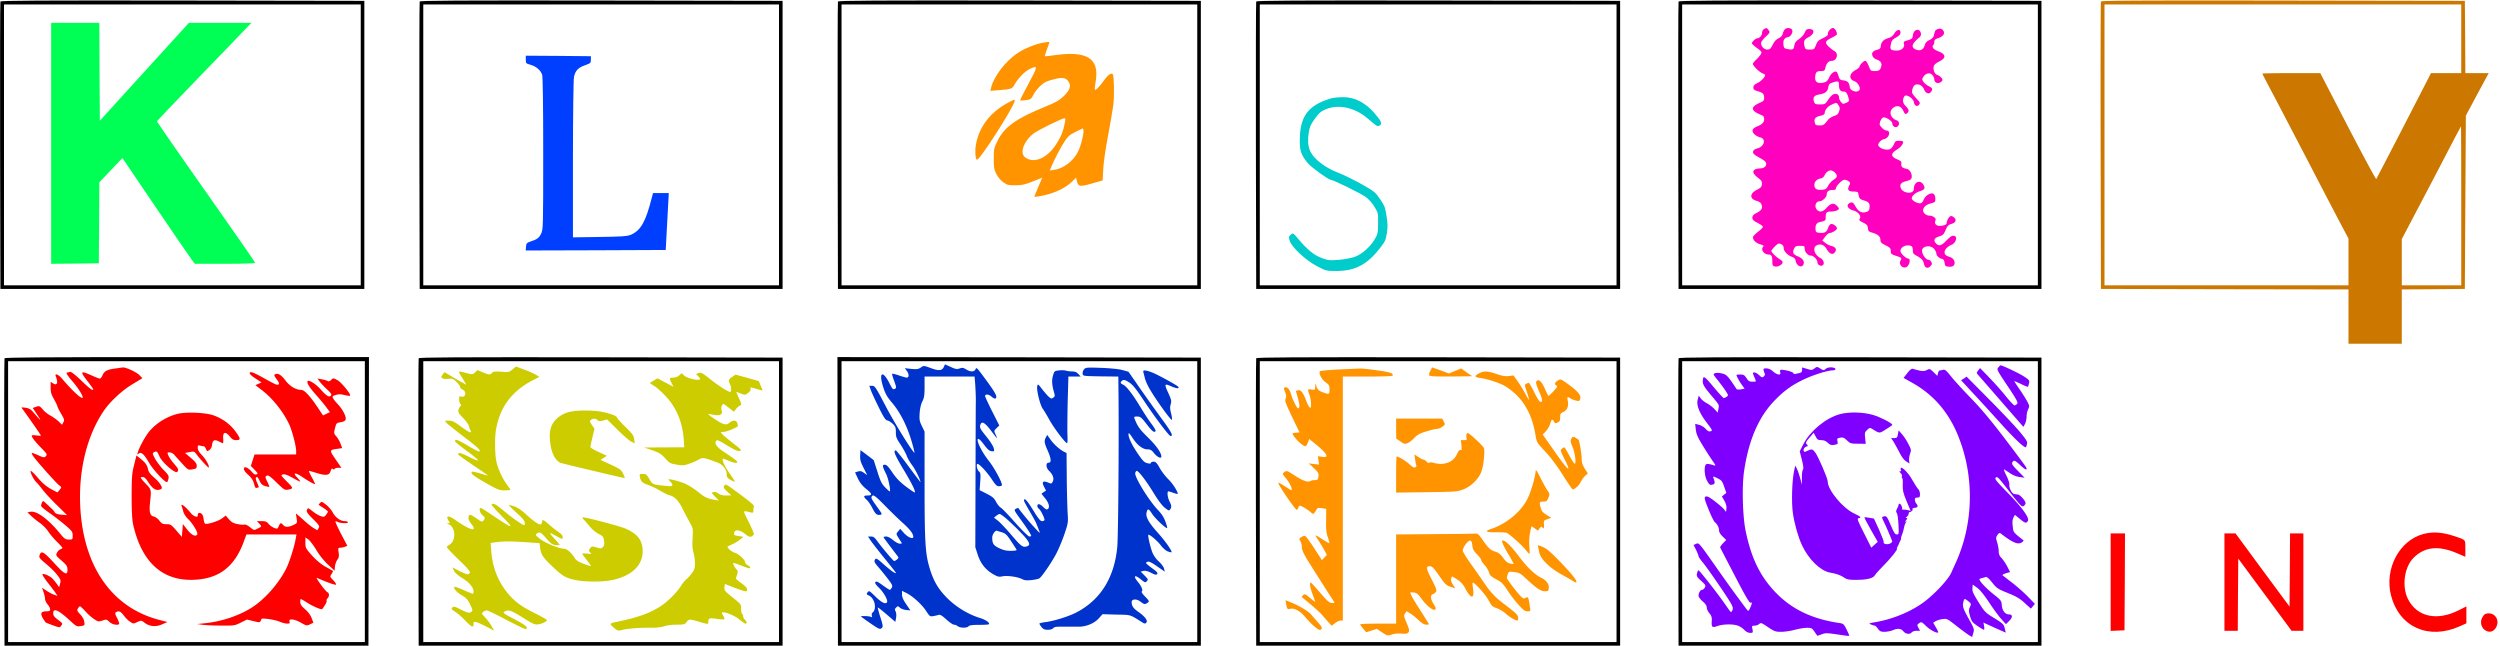 <svg height="646" viewBox="-.012 -.024 453.388 117.032" width="2500" xmlns="http://www.w3.org/2000/svg"><g stroke-miterlimit="10"><path d="m33.1.013 32.962.056v52.241h-66l-.054-25.934c-.02-14.26-.001-26.047.055-26.177.056-.186 6.767-.223 33.037-.186zm32.31.706h-64.697v50.94h64.698v-25.469z"/><path d="m9.265 4.066h8.738l.038 8.868.055 8.868 8.069-8.868 8.069-8.868h11.34l-1.468 1.524c-.8.856-4.63 4.834-8.534 8.85-3.885 4.016-7.083 7.38-7.12 7.455-.019.093 3.96 5.856 8.886 12.828 4.909 6.972 8.924 12.754 8.924 12.847 0 .111-2.138.186-5.466.186h-5.465l-.54-.707c-.297-.372-3.253-4.685-6.581-9.593l-6.024-8.887-2.082 2.194-2.1 2.212-.038 7.344-.056 7.344-4.313.055-4.332.038v-21.846z" fill="#0f5"/><path d="m109.045.013 32.87.056v52.241h-65.815l-.055-25.934c-.019-14.26 0-26.047.055-26.177.056-.186 6.749-.223 32.944-.186zm32.219.706h-64.512v50.94h64.512v-25.469z"/><path d="m95.343 10.015 5.912.037 5.894.056v.632c0 .595-.056.65-1.097 1.023-1.227.427-1.71.966-1.97 2.082-.094.39-.187 7.065-.187 14.91v14.205l4.89-.074c4.127-.056 4.982-.13 5.615-.39 1.822-.819 2.695-2.362 3.81-6.787l.205-.78h2.863l-.279 5.15-.278 5.168-12.698.056-12.698.037.056-.67c.055-.613.13-.725.799-.948 1.246-.409 1.562-.65 1.952-1.45.353-.744.372-1.115.372-14.427 0-8.738-.074-13.887-.186-14.334-.242-.836-1.097-1.58-2.157-1.859-.78-.223-.818-.26-.818-.93z" fill="#003fff"/><path d="m184.898.013 32.87.056v52.241h-65.814l-.056-25.934c-.018-14.26 0-26.047.056-26.177.056-.186 6.749-.223 32.944-.186zm32.219.706h-64.512v50.94h64.512v-25.469z"/><path d="m190.308 7.524c.019.018-.167.595-.428 1.283-.26.706-.446 1.283-.427 1.32.037.018.985-.075 2.1-.242 5.54-.744 7.753.65 7.177 4.536-.298 2.027-.298 2.064.335 1.469.297-.297.818-.93 1.152-1.413.65-.948 1.357-1.45 1.58-1.097.242.41.298 4.035.093 5.633-.13.93-.557 3.44-.966 5.578-.428 2.25-.8 4.815-.855 5.986l-.112 2.064-1.97.558c-2.195.632-2.473.576-2.715-.521l-.13-.558-.725.725c-1.264 1.283-3.7 2.343-6.154 2.696-.39.056-.706.074-.706.037s.334-.836.725-1.747c.409-.93.725-1.692.706-1.692s-.8.316-1.71.688c-1.395.557-1.915.688-3.105.688-1.283.018-1.487-.038-2.212-.54-.484-.334-.986-.93-1.265-1.487-.427-.818-.483-1.153-.483-2.789 0-1.803.037-1.933.706-3.29 1.227-2.491 3.421-4.053 8.776-6.21 1.821-.743 2.398-1.078 3.197-1.84 1.079-1.06 1.357-1.785.967-2.492-.446-.799-1.023-.966-2.305-.687-.614.13-1.413.371-1.767.52-.818.353-1.896 1.45-2.435 2.491-.39.725-.483.781-1.357.893-.502.056-.967.074-1.004.018-.037-.037.65-1.394 1.524-3.011 1.73-3.18 1.748-3.403.205-2.659-.892.428-2.082 1.673-2.733 2.807-.446.8-.576.837-2.789 1.023l-1.617.13.186-.725c.557-2.027 2.658-4.74 4.778-6.135 1.245-.837 3.383-1.692 4.722-1.897.539-.093 1.004-.13 1.041-.111zm2.752 13.832c-.502.018-4.741 2.12-5.596 2.751-1.804 1.358-2.603 3.551-1.58 4.332 1.56 1.19 3.903.242 5.558-2.23.967-1.47 1.339-2.38 1.673-4.072.112-.54.093-.781-.055-.781zm3.29 1.859c-.093.019-.706.297-1.376.65-1.06.54-1.338.8-1.989 1.804-.762 1.208-1.822 3.235-2.324 4.48l-.297.688.78-.111c1.73-.26 3.44-1.543 4.332-3.272.484-.93 1.004-2.882 1.004-3.737 0-.279-.055-.502-.13-.502z" fill="#ff9400"/><path d="m184.024 18.14c0 .93-6.451 11.006-6.879 10.745-.278-.167-.371-1.654-.167-2.751.558-3.142 2.51-5.763 5.577-7.455 1.227-.688 1.47-.781 1.47-.54z" fill="#ff9400"/><path d="m260.844.013 32.962.056v52.241h-66l-.055-25.934c-.019-14.26 0-26.047.056-26.177.056-.186 6.767-.223 33.037-.186zm32.311.706h-64.697v50.94h64.698v-25.469z"/><path d="m244.167 17.563c1.785.149 3.514 1.097 4.983 2.752 1.32 1.487 1.58 2.063 1.04 2.36-.427.224-.39.243-2.156-1.263-2.361-2.027-5.298-2.659-7.678-1.655-.855.372-1.171.65-1.915 1.692-.744 1.022-.948 1.469-1.097 2.472-.409 2.678.149 4.072 2.324 5.69.874.65 1.934 1.226 3.012 1.635.93.354 2.807 1.265 4.202 2.046 2.38 1.357 2.528 1.468 3.383 2.732.8 1.153.93 1.488 1.171 3.012.224 1.376.242 1.97.075 3.124-.205 1.282-.316 1.543-1.227 2.714-2.324 3.012-4.518 4.183-7.939 4.183-1.822 0-1.859 0-3.495-.855-2.045-1.06-4.666-3.495-4.982-4.667-.186-.632-.168-.743.204-1.06.428-.334.428-.334 1.264.651 1.692 2.045 2.975 3.087 4.37 3.588 1.226.447 1.412.465 3.16.317 1.022-.093 2.287-.335 2.826-.54 1.282-.483 2.714-1.729 3.532-3.067.632-1.06.67-1.153.688-2.993.019-1.841 0-1.915-.632-2.975-.372-.632-1.041-1.394-1.58-1.803-.818-.614-5.968-3.142-6.396-3.142-.409 0-3.532-2.268-4.127-2.994-1.209-1.487-1.469-2.193-1.469-4.071 0-3.57.985-5.522 3.402-6.804.744-.39 1.878-.818 2.547-.949.67-.13 1.785-.186 2.51-.13z" fill="#0cc"/><path d="m337.347.013 32.87.056v52.241h-65.814l-.056-25.934c-.018-14.26 0-26.047.056-26.177.056-.186 6.749-.223 32.944-.186zm32.219.706h-64.512v50.94h64.512v-25.469z"/><path d="m320.745 5.404c.26.372.242.447-.54 1.172-.464.427-.836.93-.836 1.134 0 .632.54 1.19 1.116 1.19.464 0 .613-.13 1.004-.893.297-.595.65-.966 1.06-1.152s.65-.465.743-.8c.074-.297.242-.65.372-.8.279-.334.985-.334 1.283 0 .297.373-.13 1.284-.651 1.377-.688.13-.948.52-.874 1.32.056.632.149.743.632.836 1.079.205 1.209.149 1.339-.595.093-.539.297-.8.874-1.208.409-.28.873-.8 1.022-1.153.223-.54.353-.65.818-.65 1.116 0 .948.948-.242 1.542-.706.354-.836.744-.576 1.748.093.353.242.428.911.428.78 0 .818-.019 1.116-.8.26-.688.464-.892 1.264-1.264.576-.26.948-.558.91-.706-.092-.41.503-1.135.893-1.135.353 0 .744.614.744 1.135 0 .093-.39.353-.874.594-1.283.614-1.394.93-.614 1.655.354.335.819.688 1.023.8.818.427.465 1.766-.465 1.766-.595 0-.985.446-1.19 1.338-.093.428-.223.52-.725.52-.818 0-1.004.168-1.097 1.005-.111.948.428 1.338 1.47 1.097.575-.13.761-.298 1.059-.93.335-.762 1.004-1.246 1.357-1.022.093.074.26.427.353.78.112.428.316.67.54.707 1.17.167 1.338.316 1.505 1.338.112.633 1.302 1.004 1.71.502.317-.371-.241-1.413-.873-1.636-1.06-.371-.985-1.357.167-2.007.41-.224.744-.502.744-.614 0-.297.762-1.078 1.022-1.078.205 0 .39.297.818 1.338.168.446.298.52.93.52.78 0 1.023-.185 1.19-.947.13-.54-.205-.948-.948-1.19a1.126 1.126 0 0 1 -.632-.576c-.26-.558.037-.949.855-1.153.465-.13.595-.26.632-.707.093-.725.502-1.152 1.376-1.413.483-.13.818-.409 1.078-.836.446-.744 1.115-.855 1.115-.168 0 .335-.204.558-.78.893-.688.372-.818.558-.967 1.246-.205.929-.019 1.134 1.06 1.134.873 0 1.487-.558 1.32-1.209-.093-.39-.02-.465.669-.65.409-.112.8-.298.836-.428s.112-.465.168-.744c.148-.65.836-.967 1.19-.539.316.409.278.911-.075 1.19-1.376 1.115-1.58 1.803-.632 2.194.78.316 1.376.037 1.599-.763.13-.464.372-.725.874-.966.465-.242.725-.502.8-.837.185-.874.24-.967.669-1.134.539-.186.836-.074 1.096.39.26.465-.186.986-1.06 1.265-.464.167-.631.316-.631.632 0 .223-.093.502-.186.595-.335.334 0 .78.855 1.115 1.487.558 1.543 1.227.167 1.896-.558.28-.874.558-.948.874-.149.595.167 1.357.614 1.525.502.167.985.632.985.93 0 .13-.205.334-.465.464-.52.242-1.022-.056-1.022-.595 0-.186-.15-.52-.335-.743-.428-.54-1.19-.391-1.636.278-.279.428-.279.502 0 .93.167.26.613.613.948.78.707.335.78.54.409 1.06-.353.465-.967.242-1.246-.464-.26-.595-.687-.911-1.264-.911-.465 0-.743.353-.892 1.06-.093.464.018.669.65 1.357.819.892.837.91.595 1.264-.26.427-.855.186-.91-.372-.093-.78-1.47-1.655-1.767-1.134-.372.67-.297 1.19.242 1.747.614.651.67.911.335 1.246s-.447.279-.781-.427c-.372-.781-1.023-1.004-1.692-.577-.65.428-.78 1.134-.335 1.748.205.279.577.539.818.595.54.13.614.873.13 1.17-.371.243-.892-.11-.892-.613 0-.409-1.153-1.17-1.617-1.078-.186.037-.428.353-.558.707-.186.595-.167.687.279 1.152.26.298.632.52.818.52.874 0 .539 1.358-.39 1.544-.317.074-.707.335-.874.595-.298.446-.298.502 0 .818.409.446 1.468.65 1.989.39.204-.13.502-.502.65-.855.224-.54.354-.632.874-.632.354 0 .67.056.744.112.223.223-.316 1.022-.967 1.412-1.264.763-1.301 1.32-.093 1.822.725.316.837.428.781.856-.056.52.167.725.986.892.743.149 1.208 1.506.687 1.915-.13.111-.483.242-.8.316-.929.223-1.207.595-.966 1.246.39 1.022 2.361 1.17 2.361.167 0-1.339 1.227-1.785 1.804-.65.279.538.111.78-.651 1.04-.837.26-1.525.856-1.525 1.302 0 .372.874.91 1.488.91.279 0 .483-.204.669-.65.335-.818 1.376-1.413 1.84-1.023.15.13.28.521.28.856 0 .595-.056.632-.837.836-.837.205-1.394.725-1.394 1.264 0 .447.576.949 1.096.949.725 0 1.376.502 1.153.892-.26.465.093.967.688.967.78 0 1.339-.205 1.339-.484 0-.427.409-1.17.706-1.282.167-.056.465.055.67.278.483.465.24.949-.577 1.153a1.24 1.24 0 0 0 -.78.65c-.131.298-.336.726-.447.968-.149.297-.483.52-.967.65-.836.242-1.041.688-.539 1.246s1.004.428 1.84-.465c.893-.91 1.172-1.06 1.618-.836.446.241.074 1.245-.576 1.524-.763.316-1.32.892-1.32 1.357s.186.632 1.022.911c.67.223 1.023 1.023.65 1.487-.166.205-.464.28-.91.242-.614-.056-.67-.111-.762-.706-.075-.465-.205-.67-.465-.707-.502-.093-1.023-.576-1.023-.967 0-.185-.167-.539-.39-.818-.632-.799-2.212-.576-2.212.316 0 .614.688 1.618 1.115 1.618.186 0 .446.167.558.39.167.316.149.465-.112.744-.502.558-1.06.39-1.208-.39-.149-.651-.428-.967-1.45-1.525-.465-.26-.577-.428-.577-.948 0-.428-.111-.688-.297-.762-.874-.335-1.934.167-1.934.91 0 .447 1.004 1.395 1.45 1.395.335 0 .26.837-.111 1.301-.613.763-1.803-.074-1.339-.948.26-.483.205-.539-.892-.892-.78-.26-.874-.353-.874-.855 0-.484-.13-.614-.93-1.023-.78-.39-.929-.54-.947-1.004-.02-.632-.484-1.022-1.544-1.32-.576-.167-.669-.279-.725-.8-.055-.52-.186-.668-.873-1.003-.688-.335-.781-.446-.595-.725.297-.484-.28-1.227-1.172-1.469-.91-.242-1.338-.874-.818-1.246.54-.39.763-.297 1.227.54.502.91 1.172 1.245 1.971.966.39-.13.52-.316.558-.78.074-.781-.13-1.042-1.078-1.32-.577-.168-.763-.335-.856-.726-.055-.278-.13-.594-.148-.687-.038-.112-.428-.186-.874-.186-.911 0-1.134-.354-.707-1.134.205-.39.186-.484-.13-.725-.186-.15-.539-.28-.743-.28-.447 0-1.562 1.135-1.562 1.58 0 .187-.205.28-.614.28-.706 0-1.06.279-1.06.855 0 .465-.799 1.19-1.282 1.19-.725 0-1.023 1.004-.465 1.562.465.483 1.097.353 1.71-.354.781-.873 1.32-.985 1.897-.372.446.484.465.502.111.763-.204.148-.725.26-1.152.26-.837 0-1.004.186-1.004 1.115 0 .54-.056.577-1.153.818-.54.13-.78.651-.67 1.432.038.372.187.465.744.502.911.074 1.283-.149 1.525-.911.111-.353.353-.65.539-.688.39-.074 1.06.446 1.06.818 0 .26-.93.818-1.357.818-.15 0-.502.298-.8.688l-.502.67.54.427c.297.242.78.483 1.096.558.855.186 1.079.725.54 1.264-.372.39-.912.111-1.414-.744-.427-.725-1.078-.967-1.747-.65-.855.39-.465 1.766.688 2.342.539.298.762 1.06.353 1.301-.353.224-.93-.111-.93-.52 0-.52-.706-1.246-1.208-1.246-.54 0-1.115-.67-1.115-1.283 0-.446-.056-.483-.837-.483-.725 0-.874.074-1.078.52-.354.707-.186 1.023.78 1.432.8.353 1.135.855.93 1.395-.297.743-1.246.316-1.432-.633-.074-.371-.278-.594-.669-.725-.8-.278-1.506-1.04-1.506-1.617 0-.335-.148-.54-.464-.688-.428-.186-.54-.149-1.116.409-.353.353-.65.725-.65.837 0 .26 1.059 1.264 1.635 1.561.223.13.41.335.41.484 0 .427-.856.892-1.395.762-.39-.093-.465-.223-.465-.837 0-1.004-.148-1.32-.632-1.32-.892 0-1.543-.91-1.022-1.431.167-.167.018-.26-.54-.428-.762-.204-1.338-.762-1.32-1.301 0-.149.428-.595.93-.986.52-.39.911-.818.855-.93-.037-.13-.483-.427-.985-.687-.725-.372-.911-.558-.911-.93 0-.353.186-.557.725-.836.948-.484 1.171-.855.948-1.506-.13-.372-.39-.558-.91-.707-1.302-.371-1.265-1.338.074-2.007.687-.354.855-.54.892-1.004.037-.465-.056-.67-.595-1.079-.93-.706-1.19-1.227-.744-1.543.186-.13.577-.241.874-.241.762 0 1.246-.316 1.246-.818 0-.354-.242-.595-1.227-1.134-.967-.54-1.209-.763-1.153-1.079.037-.279.26-.465.8-.613 1.282-.354 1.598-1.766.446-2.008-.298-.056-.763-.316-1.023-.576-.558-.577-.39-1.042.52-1.395.912-.372 1.265-.743 1.265-1.338 0-.41-.112-.577-.502-.725-1.952-.781-2.045-1.432-.316-2.213.688-.297.818-.427.818-.874 0-.743-.205-.966-1.134-1.227-.688-.204-.818-.316-.818-.688 0-.353.167-.539.762-.818.632-.297 1.376-1.078 1.376-1.468 0-.037-.26-.186-.558-.316-.576-.242-1.673-1.357-1.673-1.692 0-.093.279-.446.632-.781s.725-.78.837-1.004c.186-.353.111-.465-.725-1.078-.521-.372-.93-.762-.93-.855 0-.26.706-.911 1.004-.911.409 0 .855-.54.855-1.023 0-.242.149-.54.335-.632.446-.279.539-.26.855.204zm11.508 9.5c-.483.168-.614.317-.706.893-.13.744-.577 1.078-1.692 1.264-.855.13-1.153.558-.893 1.264.168.484.26.521 1.097.521.874 0 .948-.037 1.45-.8.28-.427.688-.873.893-.985.539-.279 1.097-.037 1.097.484 0 .223.148.613.353.855.316.39.39.409.93.167.501-.204.576-.316.501-.67-.278-1.059-.483-1.375-.91-1.375-.614 0-.874-.335-.874-1.153 0-.78-.13-.818-1.246-.464zm-.149 4.016c-.706.316-1.208.986-1.208 1.58 0 .13-.335.317-.762.41-.911.186-1.209.557-1.023 1.245.112.446.205.502.855.502.725 0 .8-.056 1.506-.966.205-.28.707-.614 1.097-.726.595-.185.78-.353.948-.855.168-.52.149-.706-.093-1.078-.353-.558-.372-.558-1.32-.112zm-1.301 12.921c-.112.205-.41.428-.65.447-.652.093-1.116.576-1.116 1.152 0 .707.39.967 1.338.893.707-.056.837-.13 1.172-.763.204-.39.65-.855.985-1.06.688-.427.744-.78.223-1.3-.688-.689-1.413-.447-1.952.631z" fill="#ff00bf"/><path d="m414.036.013 32.964.056.056 6.544.037 6.563h4.237l-2.083 3.848-2.063 3.867-.093 15.71-.093 15.71-5.708.055-5.726.037v9.854h-9.667v-9.854l-22.44-.037-22.457-.056-.056-25.934c-.019-14.26 0-26.047.056-26.177.055-.186 6.767-.223 33.036-.186zm32.312.706h-64.698v50.94h44.248v-8.477l-1.134-2.138c-.614-1.153-3.44-6.563-6.247-11.973-2.826-5.428-5.82-11.173-6.674-12.772-.856-1.599-1.562-2.975-1.562-3.03s2.361-.093 5.261-.093h5.243l5.001 9.667c2.77 5.317 5.076 9.612 5.15 9.538.056-.093 2.324-4.444 5.02-9.668l4.908-9.537h5.484v-6.228zm-.056 22.124c-.018 0-1.245 2.324-2.714 5.15a1721.502 1721.502 0 0 1 -5.354 10.225l-2.659 5.057v8.385h10.783v-14.41c0-7.92-.018-14.408-.056-14.408z" fill="#c70"/><path d="m33.899 64.674h33l-.038 26.158-.055 26.176h-66l-.055-25.935c-.019-14.26 0-26.046.055-26.176.056-.168 6.86-.223 33.093-.223zm32.256.743h-64.698v50.94h64.698v-25.47z"/><g fill="#f00"><path d="m22.28 66.551c.539-.037 2.453.837 2.993 1.395l.539.558-1.692 1.022c-1.97 1.153-4.183 3.216-5.373 4.983-2.956 4.424-4.48 10.485-4.22 16.936.465 11.174 5.763 18.778 14.594 20.953l1.227.316-.91.409c-1.154.52-2.306.427-3.217-.26-.595-.465-.614-.465-1.339-.13-.725.334-.743.334-1.338-.094-.354-.223-.856-.743-1.134-1.134-.521-.706-.911-.873-1.395-.557-.204.13-.167.334.223 1.078.26.52.41.985.354 1.06-.298.297-1.283.074-1.767-.39s-.539-.484-1.264-.243c-.688.224-.78.224-1.524-.278a9.332 9.332 0 0 1 -1.6-1.432c-.445-.483-.873-.892-.947-.892-.056 0-.223.186-.354.39-.223.353-.185.465.39 1.078.391.41.689.93.744 1.339.093.67.093.688-.65.8-.707.11-.781.074-1.97-1.023-2.083-1.915-3.013-2.324-3.013-1.302 0 .41.186.67.837 1.153.93.707.91.688.576 1.153-.241.316-.316.297-1.487-.13-.688-.242-1.264-.484-1.301-.52-1.06-1.432-1.042-2.009.093-2.009.594 0 .725-.074.725-.353 0-.204-.205-.613-.465-.911-.26-.316-.465-.762-.465-1.022 0-.242-.13-.8-.279-1.228l-.26-.762.78.52c.428.298 1.06.633 1.414.744l.613.224-.334-.521c-.186-.279-.819-1.115-1.413-1.86-.595-.761-1.042-1.45-.986-1.542.149-.242 1.413.316 1.86.818.204.223.557.669.78.967l.39.557.168-.65c.167-.595.111-.744-.52-1.58-.391-.521-1.302-1.414-2.027-2.009-1.097-.91-1.301-1.152-1.19-1.487.298-1.022.688-.818 2.845 1.543 1.729 1.878 2.268 2.12 2.23.967-.018-.595-.148-.8-1.078-1.617-1.041-.893-1.06-.949-.818-1.432.13-.279.41-.54.614-.614.204-.055.372-.185.372-.26 0-.056-.465-.576-1.023-1.134-.576-.558-1.283-1.413-1.58-1.878-.316-.464-.948-1.115-1.432-1.468a14.18 14.18 0 0 1 -1.599-1.283l-.706-.67.52-.111c1.116-.223 3.217 1.301 5.355 3.904.836 1.023 1.004 1.134 1.636 1.134.669 0 .688-.018.688-.725 0-.67-.112-.818-1.283-1.84-.707-.595-1.952-1.58-2.807-2.175-.837-.577-1.562-1.172-1.618-1.302-.037-.149.019-.427.13-.65.205-.391.205-.391.744.13.297.278.744.687.967.91.241.205.52.521.613.707.149.242.484.372 1.209.428l1.022.093-1.859-1.841c-1.041-1.004-2.212-2.287-2.621-2.844-.428-.558-.911-1.135-1.079-1.283-.483-.41-1.282-2.064-1.004-2.045.13 0 .725.595 1.32 1.301.763.892 1.47 1.487 2.287 1.952.67.372 1.227.65 1.246.614.018-.037.204-.26.39-.484.353-.427.353-.427-.13-.8-.595-.464-4.202-4.535-4.685-5.26-.186-.28-.297-.54-.26-.595.055-.038.576.148 1.152.409 1.004.464 1.097.464 1.395.186.279-.298.241-.39-.725-1.395-1.172-1.19-1.84-2.045-1.84-2.305 0-.112.334-.149.836-.074.465.074.836.074.836.018 0-.093-2.695-3.96-3.42-4.908-.168-.205-.056-.223.632-.13.669.111.966.279 1.487.91 1.357 1.581 1.487 1.674.67.41l-.856-1.283.614-.204c.557-.205.632-.186 1.227.501.334.39.966.893 1.394 1.097a9.2 9.2 0 0 1 1.431 1.023l.651.632.242-.446c.223-.39.186-.558-.428-1.58-.372-.633-.67-1.246-.67-1.358 0-.111-.278-.669-.594-1.245-.483-.837-.613-1.246-.613-2.101v-1.06l.427.279c.744.483.967-.074.502-1.283-.242-.595.446-.353 1.078.372 1.897 2.231 3.551 3.774 3.793 3.532.186-.185-.762-1.729-1.822-2.956s-1.283-1.636-.93-1.636c.093 0 .298-.055.447-.111.186-.074.91.483 2.063 1.58 1.58 1.525 2.157 1.934 2.157 1.562 0-.056-.502-.781-1.134-1.58-1.302-1.692-1.171-1.822.892-.893.67.298 1.32.558 1.45.558s.335-.26.465-.576c.335-.781.818-1.042 2.231-1.246.67-.093 1.339-.186 1.487-.205zm26.046 2.213c.91.502 1.766.93 1.896.93.502 0 .484-.261-.056-1.005-.483-.65-.52-.762-.26-.91.465-.26 1.097.13 1.878 1.17.744 1.005 1.896 1.674 2.826 1.674.595 0 1.636 1.134 3.067 3.29l.893 1.34.632-.298.613-.298-.557-.762c-.298-.428-1.172-1.487-1.934-2.342-1.283-1.45-1.785-2.287-1.524-2.529.241-.242 1.45.52 2.286 1.45 1.097 1.246 1.618 1.562 1.915 1.19.186-.204.037-.446-.725-1.153-.539-.502-1.134-1.134-1.338-1.431l-.372-.52.706.13c.41.055.874.204 1.079.297.26.149.427.093.706-.186.372-.353.372-.353 1.153.074.725.41 2.49 2.603 2.268 2.808-.056.055-.502 0-1.023-.13-.725-.168-1.078-.168-1.599 0-.594.185-.632.26-.446.613.112.223.54.744.93 1.153s.892 1.152 1.097 1.636c.483 1.06.316 1.375-.744 1.543-.65.111-.725.186-.91.93-.28 1.078-.28 1.078.26 1.71.26.316.594.892.724 1.301l.28.744-.893.13c-1.45.204-1.45.242-.298 1.915l1.042 1.524h-.558c-.298 0-.614.093-.688.205-.074.149-.167.149-.316 0s-.26-.037-.39.409c-.26.762-.819.855-2.529.335-.688-.224-1.32-.39-1.394-.39-.075 0 .167.538.539 1.208.372.669.613 1.208.558 1.208-.205 0-1.32-.632-2.361-1.339-1.265-.855-1.748-.762-.856.15.335.352.577.668.52.706-.036.037-.65-.26-1.356-.67-.948-.52-1.432-.706-1.766-.613-.428.111-.41.149.725 1.301 1.227 1.246 1.227 1.264.093 1.469-.502.074-.707-.074-1.971-1.301-1.004-1.004-1.487-1.358-1.71-1.265-.41.149-.391.298.074 1.209.204.427.353.8.316.836s-.372-.037-.744-.148c-.52-.15-.743-.372-1.004-.911-.167-.41-.39-.725-.464-.725-.317 0-.317.334.018 1.078.205.427.316.78.279.78s-.186.057-.353.112c-.223.075-.335-.093-.502-.743-.149-.614-.446-1.06-1.023-1.6-.78-.706-.967-1.096-.706-1.356.186-.186.855.223 1.376.836.334.39.557.502.799.41.297-.112.26-.205-.335-.819l-.688-.706.335-1.041.335-1.042h7.548v-.613c0-.892-.67-3.458-1.19-4.685-1.041-2.324-3.068-4.89-5.057-6.395l-1.153-.874.558-.242.558-.26-1.116-.725c-.725-.484-1.096-.837-1.022-1.004.111-.316.744-.075 3.049 1.227z"/><path d="m38.733 75.252c1.58.558 3.012 1.599 3.941 2.882.985 1.338 1.004 1.599.167 1.599-.502 0-.762-.13-1.19-.67-.799-.966-1.264-.818-1.19.354.038.483.02.873-.055.873-.056 0-.372-.13-.67-.297-.836-.428-1.17-.279-1.282.558-.056.465-.242.818-.502.985-.39.26-.428.26-.614-.204-.093-.26-.278-.484-.409-.484-.13 0-.427-.056-.65-.111-.372-.112-.428-.056-.428.409 0 .371.242.78.818 1.375.688.725 1.357 1.971 1.171 2.176-.093.074-1.524-1.47-2.175-2.343-.446-.595-.502-.613-1.283-.446l-.836.149 1.06.91c.818.688 1.06 1.023 1.06 1.414 0 .464-.075.539-.782.65-.762.13-.78.13-1.859-1.04a85.647 85.647 0 0 1 -1.45-1.618c-.204-.223-.558-.41-.818-.41-.446 0-.465.02-.223.577.13.335.595.985 1.023 1.487.818.948.855 1.041.594 1.45-.297.465-2.77-1.691-3.253-2.807-.372-.91-.54-1.022-1.041-.706-.242.148-.205.316.26 1.152.298.54.985 1.45 1.525 2.008.91.93 1.004 1.097.892 1.636-.074.335-.186.595-.279.595-.427 0-2.51-2.268-3.235-3.514-.93-1.598-1.431-2.045-1.896-1.654-.26.204-.279.186-.149-.223.242-.856 1.227-2.677 1.915-3.588 1.209-1.58 3.235-2.882 5.299-3.403 1.506-.39 5.15-.241 6.544.28z"/><path d="m24.733 82.521.726.577c.91.725 1.245 1.19 1.394 1.989.093.428.39.837 1.041 1.394.855.725 1.45 1.543 1.45 1.952 0 .112-.223.242-.483.298-.651.167-1.246-.242-1.99-1.376-.427-.67-.706-.93-1.04-.93-.503 0-.447.13.799 1.432.8.855.818.948.558 3.272-.168 1.655 0 2.306.669 2.454.334.075.762.39 1.04.763.429.539.596.632 1.284.632.725 0 .855.074 1.785 1.152l1.003 1.153.093-1.153.093-1.171.818 1.041c.8.985 1.488 1.32 1.785.837.186-.298-.762-1.897-1.562-2.696-.464-.428-.855-1.023-.966-1.45a9.995 9.995 0 0 0 -.298-.985c-.241-.651.725.092 1.748 1.357.186.223.52.446.762.52.335.093.41.037.41-.26 0-.223.11-.39.24-.39.466 0 .726.334.819 1.096.056.428.167.818.26.856.298.204 2.417-.447 3.068-.949l.688-.52.576.67c.446.52.8.724 1.543.873.54.112 1.097.149 1.246.093.167-.074.613.13 1.022.465.744.595.744.595 1.357.279.837-.428.818-.39.335-.911l-.428-.465h.837c.706 0 .93.093 1.301.52.242.298.707.614 1.023.725.539.205.595.186.8-.334.278-.632.39-.67.836-.167.39.427 1.022.371 2.008-.13.502-.242.52-.317.39-1.135l-.13-.873.446.371c.242.186.818.707 1.283 1.134.465.41 1.134.93 1.487 1.153l.67.39.241-.39c.223-.353.13-.483-1.022-1.655-1.079-1.078-1.227-1.32-1.079-1.654.168-.39.186-.39 1.004.26.465.372 1.116.762 1.47.874.575.204.668.167.966-.223.186-.242.353-.502.353-.577 0-.074-.353-.371-.78-.65-.447-.28-.837-.54-.874-.558-.056-.037.055-.204.223-.372.278-.279.353-.26 1.096.316.447.353.967.967 1.19 1.376.447.892 1.395 1.599 2.138 1.599.28 0 .577.074.632.186.15.26-1.32.241-1.803-.019-.204-.111-.409-.149-.465-.093-.055.037.41 1.06 1.023 2.25l1.134 2.156-.465.186c-.26.093-.65.168-.855.168-.335 0-.372.074-.26.836.111.67.055.948-.242 1.357-.205.28-.39.856-.428 1.246l-.055.725-1.246-1.153a12.736 12.736 0 0 1 -2.1-2.658c-.484-.8-1.116-1.636-1.414-1.86l-.539-.371v.967c0 .93.056 1.022 1.208 2.324.837.91 1.618 1.561 2.473 2.045.688.371 1.283.706 1.32.743s-.074.28-.26.558c-.316.483-.298.502.279 1.097.334.335.576.706.539.818-.056.149-1.525-.353-3.495-1.227-.13-.056.186.483.706 1.19.52.725 1.078 1.357 1.227 1.431.353.13.372.744.037 1.079-.148.13-.223.353-.186.464.075.186-.204.707-.799 1.506-.112.168-1.58-.446-2.621-1.097-.632-.409-1.209-.725-1.265-.725-.055 0-.093.242-.093.54 0 .408.205.725.874 1.32.558.483 1.004 1.078 1.19 1.598l.316.837-.613.297c-.595.28-.632.28-1.636-.297-1.209-.688-2.269-.8-2.083-.205.093.316.038.372-.427.372-.298 0-.911-.167-1.357-.353-.893-.39-3.328-.725-3.328-.465 0 .093-.075.279-.168.41-.111.204-.353.185-1.282-.057l-1.153-.278-1.116.557c-1.078.54-1.17.558-3.57.54-1.356 0-2.88-.075-3.401-.15l-.93-.13 1.395-.148c3.141-.316 6.376-1.432 8.682-2.956 2.435-1.618 4.945-4.574 6.19-7.232.558-1.209 1.414-3.942 1.6-5.206l.13-.706h-9.073l-.54 1.45c-1.71 4.61-4.721 6.767-9.5 6.786-5.465.018-9.072-3.458-10.54-10.188-.15-.725-.242-2.454-.242-5.02.018-3.44.055-4.109.446-5.633z"/></g><path d="m108.952 64.71 32.963.057v52.241h-66l-.055-25.935c-.019-14.26 0-26.046.055-26.176.056-.186 6.768-.223 33.037-.186zm32.312.707h-64.512v50.94h64.512v-25.47z"/><path d="m93.559 66.384 1.487.558c.818.297 1.785.725 2.12.93l.631.39-1.32.688c-3.7 1.952-5.819 4.815-6.525 8.812-.279 1.599-.223 4.666.093 6.024.316 1.32 1.19 3.142 1.97 4.145.298.372.54.744.54.8s-.484.111-1.06.111c-.967 0-1.246-.111-3.532-1.412-2.231-1.283-2.677-1.655-2.38-1.971.056-.056.725.093 1.487.316.763.242 1.395.409 1.395.372s-1.209-.893-2.696-1.878c-1.487-1.004-2.696-1.878-2.696-1.952 0-.41.52-.279 2.027.483 1.022.502 1.636.725 1.58.558-.056-.149-1.023-.93-2.138-1.748s-2.027-1.58-2.027-1.673c0-.446.447-.297 2.194.725 1.041.614 1.952 1.116 2.064 1.116.632 0 .056-.595-2.547-2.566-1.618-1.227-3.086-2.417-3.272-2.621-.354-.39-.354-.39.409-.39.65 0 1.004.167 2.286 1.115.818.613 1.58 1.06 1.674 1.004.111-.056.111-.186.018-.316s-.223-.484-.297-.781c-.075-.316-.558-.985-1.078-1.525-.818-.836-.93-1.022-.818-1.487.074-.279.241-.576.353-.65.167-.094.167-.187-.019-.372-.111-.112-.223-.502-.223-.856 0-.539.037-.613.39-.502.781.26 1.023-.892.26-1.245-.26-.112-.464-.335-.464-.484 0-.148-.297-.557-.65-.91-.596-.596-.726-.651-1.488-.577-.483.056-.948.019-1.097-.111-.26-.186-.242-.26.056-.651l.334-.446 1.562.93a99.284 99.284 0 0 0 2.008 1.152c.483.279.52.353-.483-1.246-.354-.52-.54-.966-.41-.966.112 0 .707.13 1.32.297 1.098.279 1.135.279 1.562-.13l.428-.41.967.41c1.152.465 1.338.483 1.673.093.204-.26.502-.28 1.655-.205 1.338.112 1.412.093 2.045-.409zm35.361 2.398c1.357 1.079 3.141 2.213 3.495 2.213.223 0 .241-.874 0-1.32-.372-.744-.335-.948.353-1.413l.613-.41 2.101.577 2.12.595.334.818c.205.446.353.837.353.874s-.502-.093-1.134-.279c-1.097-.335-1.134-.335-1.04 0 .055.223-.094.465-.466.744-.52.39-.576.39-1.282.111-.41-.167-.763-.297-.818-.297-.038 0 .167.52.464 1.152.484 1.079.502 1.19.186 1.302-.167.056-.502.353-.725.632l-.39.502-.967-.762c-.967-.744-.985-.763-1.19-.372a1.22 1.22 0 0 0 -.055.93c.204.743-.372 1.003-1.58.743-.466-.093-.856-.149-.856-.13 0 .186 2.082 1.58 2.64 1.766.632.186.762.167 1.19-.167.706-.558 1.301-.502 1.45.093.074.279.112.52.074.539-.371.335-2.138 1.022-2.584 1.022-.595 0-.595 0-.242.39.186.224 1.097.968 1.99 1.674 1.487 1.153 1.599 1.283 1.19 1.376-.335.093-.874-.13-2.157-.911-1.766-1.078-1.97-1.153-2.157-.855-.297.464.186 1.115 1.45 1.952 2.194 1.45 2.622 1.803 2.343 1.952-.13.093-.65 0-1.171-.223-.52-.205-1.06-.428-1.209-.484-.52-.204.019 1.172 1.023 2.603.558.8 1.004 1.487 1.004 1.543 0 .075-.335-.074-.744-.297-.632-.353-.744-.52-.744-1.004 0-.893-.706-1.804-1.673-2.157-2.491-.93-2.677-.967-3.383-.558-.354.224-1.134.558-1.73.763-.948.334-1.226.353-2.305.167-1.134-.186-1.282-.26-2.082-1.153-.725-.8-1.097-1.022-2.324-1.45l-1.469-.502 3.644-.018 3.626-.019-.075-1.171c-.204-3.235-1.264-5.894-3.216-8.013-.632-.688-1.562-1.543-2.064-1.878l-.91-.595.706-.427.706-.428 1.45.78 1.45.763-.371-.725c-.428-.818-.372-.948.427-.948.316 0 .744-.167.986-.41l.427-.39.484.447c.613.576 3.142 1.04 2.863.539a2.186 2.186 0 0 0 -.465-.558c-.298-.242-.298-.279.037-.39.595-.242.725-.186 2.398 1.152zm-19.782 5.819c1.525.298 2.752.763 2.752 1.042 0 .111.669.855 1.506 1.673 1.282 1.264 1.524 1.58 1.598 2.25l.112.762-.632-.316c-.353-.168-1.469-1.153-2.51-2.176l-1.878-1.859-.725.205c-.557.148-.762.148-1.004-.075-.371-.334-.762-.353-1.17-.055-.298.223-.28.297.148.93l.465.687-.372 1.543c-.205.855-.372 1.655-.372 1.766 0 .13.67.54 1.506.911l1.487.688-.576.372-.576.372 1.859.855c1.673.78 1.877.93 2.23 1.636.205.446.354.8.298.8-.242 0-11.23-2.603-11.62-2.752-.91-.353-1.617-1.655-1.859-3.44-.353-2.398.093-3.792 1.525-4.889a5.114 5.114 0 0 1 1.99-.93c1.45-.316 4.182-.316 5.818 0zm7.437 11.267c.557 0 .688.093 1.171.91.576 1.005.614 1.023 2.937 1.246 1.023.112 1.246.075 1.246-.148 0-.15-.167-.428-.372-.614-.204-.186-.353-.372-.316-.409.149-.13 2.082.372 3.086.818.577.26 1.618.93 2.306 1.488 1.208.985 1.636 1.17 3.104 1.431l.633.112-.688-.707c-.688-.706-.707-.744-.298-.836.26-.075.577.018.874.26.316.241.744.353 1.413.353l.948-.019-.762-.706c-.65-.614-.725-.762-.52-1.041.278-.372.11-.465 3.123 1.747 1.598 1.19 2.324 1.822 2.268 2.008-.075.149-.112.484-.112.744 0 .409-.056.446-.502.335-1.506-.354-1.487-.521-.334 1.747.557 1.153.985 2.157.93 2.25-.057.111-.261.26-.447.372-.279.13-.52.037-1.153-.465-.873-.688-1.729-.855-1.915-.353-.204.52-.13.613.763.743l.855.13-.632.52c-.353.28-.967.67-1.376.838-.41.185-.78.353-.818.39-.242.167.614.948 1.246 1.134.743.223 1.896 1.301 1.896 1.785 0 .13.204.353.465.483.26.13.464.353.464.484 0 .167-.52.037-1.58-.39-1.543-.596-1.599-.614-1.468-.224.055.223.278.595.483.818.335.353.353.483.167 1.004-.111.335-.204.67-.204.744s.464.464 1.022.855c.948.67 1.264 1.19.837 1.45-.093.056-1.004-.223-2.027-.614l-1.84-.725-.075.595c-.055.577.038.688 1.47 1.84 1.505 1.21 1.542 1.246 1.542 2.064 0 .447.093.874.186.93.112.056.186.26.186.446s.167.484.372.67c.335.316.353.65.019.65-.093 0-.614-.372-1.153-.818-.93-.743-2.789-1.45-3.068-1.171-.055.056.037.316.223.576.168.28.26.54.205.614-.074.056-.707.037-1.413-.075-1.376-.185-1.506-.13-1.506.688 0 .316-.093.298-1.524-.111-1.897-.558-1.971-.558-2.417.018-.335.428-.484.465-1.804.465-.836 0-1.803.13-2.268.298-.465.148-1.357.278-2.026.26-2.027-.037-4.5.13-5.448.372-.873.223-.91.223-1.561-.316-.372-.298-.67-.614-.67-.707.019-.111.298-.242.651-.316 4.22-.855 6.396-1.617 8.422-2.937 1.32-.856 2.937-2.473 3.718-3.719.28-.446.725-.985.986-1.19.241-.185.688-.687.985-1.096.446-.614.54-.93.54-1.785 0-.576-.131-1.432-.261-1.915-.186-.614-.242-1.376-.167-2.621.111-1.73.093-1.785-.502-2.845a93.908 93.908 0 0 1 -1.32-2.51c-.707-1.468-1.488-2.25-2.417-2.454-.26-.074-.948-.409-1.525-.743-.576-.354-1.543-.818-2.156-1.06-1.265-.465-1.45-.632-1.618-1.45-.111-.577-.093-.595.52-.595z" fill="#cc0"/><path d="m91.607 92.765c1.524 1.246 3.179 2.399 3.476 2.399.037 0 .075-.205.075-.447 0-.334-.41-.818-1.488-1.803-.818-.744-1.45-1.376-1.431-1.394.037-.038.464.055.948.204.595.186 1.245.614 1.99 1.283 1.654 1.524 2.77 2.268 2.974 1.952.093-.149.167-.372.167-.502 0-.39.298-.26 1.227.576a19.676 19.676 0 0 0 1.562 1.246c.762.52.93.725.93 1.171 0 .28-.187.242-1.246-.372-1.357-.743-1.357-.632.018.818.41.447.707.818.65.856-.036.037-.39.037-.761 0-.558-.075-.855-.298-1.636-1.19-1.004-1.153-1.209-1.246-1.73-.874-.297.223-.222.316.651 1.004.967.744 3.477 1.748 4.37 1.748.446 0 1.357.818 1.859 1.673.241.409.669.688 1.598 1.04.688.261 1.302.447 1.339.41s-.298-.52-.744-1.078-.818-1.079-.836-1.134c0-.075.39-.075.892-.038.837.093.855.075.558-.223-.298-.316-.298-.353 0-.743.279-.39.353-.39 1.134-.15.762.224.874.224 1.171-.074.242-.26.298-.52.205-1.134-.093-.725-.186-.836-.986-1.245-.464-.242-1.19-.837-1.599-1.339-.39-.483-.873-1.041-1.06-1.227s-.315-.39-.26-.427c.15-.168 6.898 1.598 7.883 2.063 2.175.986 3.03 2.138 3.03 4.09 0 2.566-2.007 4.462-5.521 5.206-1.84.39-5.261.353-6.99-.074-1.655-.41-2.138-.726-4.183-2.696-1.525-1.488-1.785-1.934-1.934-3.365l-.056-.558-2.23-.149c-2.827-.204-4.184-.204-5.56-.037l-1.096.149.111 1.45c.205 2.696.985 4.908 2.436 6.953 1.301 1.803 2.677 2.938 4.982 4.09 1.134.577 2.231 1.153 2.417 1.302.353.241.353.26-.112.557-.26.168-.8.354-1.19.41-.632.092-.929-.038-2.825-1.228-2.175-1.338-2.566-1.487-3.291-1.078-.372.205-.242.316 1.822 1.394 2.008 1.06 2.51 1.506 2.064 1.785-.093.056-1.655-.688-3.496-1.654-1.822-.967-3.458-1.748-3.606-1.748-.15 0-.446.111-.632.26-.354.279-.354.298.297.986.353.371.892 1.078 1.171 1.58l.502.874-1.357-.725c-.762-.39-1.599-.781-1.878-.837-.464-.112-.52-.074-.52.353 0 .707-.316.577-1.469-.613-.576-.614-1.394-1.339-1.84-1.618-.688-.446-.763-.558-.54-.78.224-.242.447-.187 1.6.39 1.059.539 1.394.632 1.691.483.483-.26.465-.353-.111-1.543-.39-.78-.688-1.097-1.395-1.506-.892-.502-1.561-1.227-1.431-1.561.018-.093.762.148 1.636.539s1.636.706 1.729.706c.074.019.13-.186.13-.427 0-.726-.781-1.655-2.045-2.417-.781-.484-1.32-.967-1.506-1.339l-.298-.613 1.265.65c1.431.707 1.747.763 1.915.316.093-.223-.447-.855-2.027-2.36-1.171-1.135-2.138-2.157-2.138-2.269 0-.111.205-.297.446-.428 1.265-.687 1.172-3.216-.148-3.736-.354-.15-.354-.168-.038-.168.316-.018.316-.037.038-.483-.168-.26-.26-.558-.205-.65.149-.224.595-.057 1.58.631 2.603 1.822 3.942 2.138 2.789.651-.558-.688-.688-1.171-.409-1.617.112-.168.446-.038 1.246.539 1.022.706 1.115.743 1.338.427.335-.446.316-.502-.223-1.004-.279-.26-.465-.65-.465-.966 0-.521.019-.521 2.51 1.152 3.625 2.436 3.904 2.436 1.525.056-1.097-1.115-1.952-2.082-1.878-2.157.316-.297.762-.055 2.473 1.376z" fill="#cc0"/><path d="m151.861 64.674 32.944.037 32.962.056v52.241h-65.813l-.056-26.176zm65.256.743h-64.512v50.94h64.512v-25.47z"/><path d="m171.363 65.994 1.042.464c.873.41 1.115.447 1.617.28.483-.168.67-.15 1.171.167.8.483 1.469.483 1.71-.019.15-.372.242-.297 1.19.967 2.455 3.29 2.882 4.053 2.417 4.332-.093.074-.427-.093-.725-.354-.52-.446-1.152-.483-1.152-.074 0 .093.576 1.339 1.282 2.752l1.302 2.565-.502.484c-.483.483-.483.501-.167 1.152.167.353.278.65.241.65s-.539-.631-1.115-1.393c-1.041-1.376-1.618-1.73-1.86-1.097-.222.557-.11.78 1.079 2.25.65.799 1.246 1.747 1.32 2.081.13.577.111.595-.39.54-.41-.038-.744-.335-1.395-1.209-.539-.725-.93-1.097-1.078-1.004-.353.223.725 2.417 1.933 3.923 1.041 1.301 2.585 4.183 2.399 4.48-.056.093-.298.168-.558.168-.353 0-.632-.28-1.32-1.339-.8-1.19-2.027-2.547-2.491-2.714-.335-.13-.168 1.022.186 1.338.334.298.353.502.26 1.878l-.112 1.543 1.283.65c1.06.54 1.357.8 1.71 1.488.242.446.633.93.856 1.041.223.13 1.413 1.358 2.621 2.733 1.283 1.432 2.361 2.492 2.547 2.492s.335-.056.335-.112c0-.223-.781-1.432-1.99-3.086-1.134-1.562-1.152-1.636-.78-1.822.204-.13.409-.186.427-.149.632.874 2.027 2.566 2.9 3.495 1.116 1.209 1.135 1.209.819.465-.15-.409-.372-.948-.465-1.19-.093-.241-.632-1.227-1.19-2.175s-1.023-1.803-1.023-1.915c0-.65.502-.13 1.618 1.655 1.004 1.636 1.338 2.045 1.673 2.045.242 0 .428-.112.428-.242-.019-.39-.67-1.692-.986-1.97-.186-.13-.316-.354-.316-.502 0-.502.428-.465 1.023.111.502.483.688.576.892.409.39-.335.168-1.134-.558-2.008l-.613-.762.409-.297.428-.28-.354-.669c-.464-.892-.223-1.17.688-.8.614.261.65.261.874-.148.297-.539.019-1.32-.67-1.97-.576-.54-.613-1.47-.074-1.47.54 0 .484-.706-.186-2.23-.613-1.395-.65-1.748-.297-2.38l.223-.427.54.762c.594.855 1.635 1.822 2.435 2.25l.539.278.037 4.37c.019 2.397.093 5.223.149 6.302.13 1.896.111 2.008-.558 3.997-.372 1.115-1.06 2.751-1.506 3.607-.8 1.505-2.473 3.978-2.993 4.406-.149.13-.781.279-1.45.353-.911.093-1.302.056-1.766-.186-.8-.41-2.715-.67-3.57-.483-.576.13-.818.074-1.58-.354-1.432-.818-2.343-1.952-2.863-3.55l-.446-1.376.037-12.642c.018-6.954.037-13.145.055-13.758s-.037-1.896-.092-2.845l-.13-1.71h-9.073v1.86c0 1.56-.075 2.007-.41 2.658-.241.502-.427 1.264-.483 2.12-.074 1.189-.018 1.468.41 2.342l.483 1.004v9.574c0 10.3.13 12.456.855 14.966s1.599 4.016 3.328 5.726c1.599 1.58 3.755 2.882 5.912 3.551 1.022.316 1.803.874 1.562 1.116-.056.074-.874.111-1.785.111-1.209 0-1.748.075-1.897.26-.278.335-1.487.335-1.952-.018-.186-.149-.502-.279-.706-.279-.186 0-.8-.427-1.376-.948-.8-.725-1.115-.911-1.413-.818-.223.074-.65.167-.985.223-.558.093-.632.019-1.246-.911-.725-1.153-2.417-2.696-3.588-3.29l-.8-.391v.65c0 .484.224 1.005.763 1.785l.762 1.116-.762-.074c-.41-.038-.93-.224-1.134-.41-.353-.315-.41-.334-.688-.037-.26.242-.279.39-.093.725.13.26.149.726.074 1.153l-.13.725-1.561-1.338c-.856-.744-1.58-1.302-1.618-1.265s.167.837.465 1.767c.502 1.58.502 1.71.223 1.97-.297.26-.483.186-2.026-.874-.93-.632-1.692-1.19-1.71-1.245 0-.149 1.617-.056 1.858.093.168.093.186.018.112-.223-.075-.223-.019-.465.149-.595.78-.651.371-2.547-.651-3.05-.484-.222-.52-.278-.26-.613.241-.334.316-.297 1.431.8 1.116 1.097 1.822 1.431 2.082 1.004.205-.335-.613-1.804-1.45-2.603-.632-.614-.8-.893-.65-1.06.148-.186.446-.056 1.32.595.613.446 1.19.818 1.282.818.075 0 .242-.167.354-.39.185-.316.093-.54-.577-1.432-.446-.576-1.19-1.524-1.692-2.1-.93-1.079-.985-1.21-.725-1.637.149-.223.465-.018 1.543.948 1.339 1.19 2.306 1.86 2.176 1.488-.038-.093-1.023-1.339-2.176-2.752-1.152-1.431-2.268-2.863-2.472-3.198l-.39-.594h.539c.427 0 .669.167 1.134.818.836 1.152 2.844 3.532 3.049 3.625.093.018.334-.093.52-.26.353-.316.353-.354.037-.744-1.915-2.51-2.454-3.235-2.454-3.328 0-.056.223-.111.484-.111.278 0 .799.278 1.245.65.41.354.967.65 1.209.65.446 0 .446-.018.148-.464-.892-1.376-.855-1.264-.446-1.766l.372-.465.688.762c.688.781 1.692 1.19 1.692.688 0-.557-.595-1.338-1.897-2.51-.743-.669-2.23-2.1-3.29-3.197-1.506-1.525-2.008-1.915-2.194-1.766-.372.316-.316.464.78 1.989.949 1.301 1.005 1.431.652 1.487-.67.112-.893-.093-1.47-1.208-.297-.595-.761-1.264-1.022-1.488-.613-.539-.613-.799.037-.799 1.023 0 1.004-.26-.074-1.134-.744-.595-1.171-1.134-1.562-1.934l-.52-1.115.52-.167c.428-.13.651-.075 1.116.26l.576.409-.67-1.339c-.557-1.097-.65-1.487-.613-2.268l.056-.948 1.209.911 1.19.911.669 2.082c.539 1.73.78 2.213 1.394 2.845.39.409.78.743.837.743.241 0-.242-2.342-.651-3.16-.706-1.413-.744-1.673-.242-1.673.335 0 .651.334 1.395 1.431.706 1.041 1.375 1.71 2.417 2.51.799.595 1.505 1.078 1.58 1.078.316 0-.353-1.413-1.97-4.108-1.6-2.659-1.953-3.514-1.414-3.514.093 0 1.134 1.301 2.306 2.9 1.19 1.599 2.156 2.882 2.156 2.845 0-.41-.91-2.269-1.487-3.03-.41-.54-.855-1.32-1.004-1.73-.149-.427-.65-1.338-1.116-2.045-.743-1.097-.855-1.394-.855-2.23 0-.819-.074-1.042-.558-1.525-.316-.298-.743-.577-.985-.614-.316-.037-.65-.539-1.562-2.38-.632-1.282-1.282-2.677-1.431-3.123l-.279-.78h.52c.484 0 .651.24 2.436 3.662 1.543 2.956 4.406 7.604 5.206 8.496.093.074-.112-.8-.447-1.952-.818-2.826-2.063-5.317-3.532-7.065-.985-1.171-1.264-1.654-1.673-2.937-.855-2.696-.074-3.105 1.171-.614.502 1.004.632 1.134.93.967.334-.167.334-.223-.093-1.413-.26-.688-.428-1.283-.372-1.32.056-.056.613.074 1.246.298.65.223 1.264.39 1.394.39.427 0 .446-.595.056-1.153l-.41-.557 1.19.13c1.004.093 1.283.055 1.73-.26.52-.354.52-.354 1.803.11 1.431.54 2.045.484 2.36-.204zm9.91 27.124c-.093 0-.372.15-.595.335l-.428.335.762.595c.41.334 1.525 1.524 2.473 2.64 1.729 2.026 2.045 2.25 2.845 1.933.632-.242.278-.93-1.34-2.584a45.542 45.542 0 0 0 -2.583-2.473c-.52-.427-1.023-.78-1.134-.78zm-.502 3.05c-.26-.112-.837.687-.837 1.19 0 1.115.205 1.468 1.227 1.951.762.372 1.302.502 2.138.502.614 0 1.097-.074 1.06-.167-.019-.074-.465-.78-.986-1.562-.762-1.17-1.04-1.431-1.636-1.617-.409-.112-.836-.26-.966-.298z" fill="#03c"/><path d="m199.715 66.626c1.692.074 3.235.223 3.867.409l1.06.297 2.082 2.993a369.783 369.783 0 0 0 4.016 5.634c1.729 2.36 2.064 3.03 1.543 3.03-.279 0-2.659-3.142-4.722-6.228-1.58-2.38-2.138-3.086-2.826-3.514-.632-.409-.93-.502-1.153-.353-.483.297-.446.558.093.78.595.261 1.785 1.804 3.217 4.202.557.911 1.394 2.213 1.896 2.863.483.651.836 1.246.78 1.339-.222.372-.613.093-1.617-1.227-.967-1.246-1.152-1.394-1.71-1.394-.595 0-.632.037-.484.409.558 1.413.911 1.896 2.436 3.402 1.506 1.469 2.417 2.77 2.417 3.458 0 .428-.744.093-1.283-.576-.483-.614-.706-.744-1.264-.744-.837 0-1.84-.781-2.659-2.045-.334-.52-.632-.911-.688-.874-.279.298.335 1.766 1.413 3.384 1.023 1.543 1.339 1.877 1.86 2.026.464.13.669.13.724-.037.038-.13.26-.223.502-.223.354 0 .577.242 1.097 1.153.354.65 1.079 1.58 1.618 2.1.743.725 1.654 2.157 1.654 2.603 0 .037-.353-.037-.762-.186-.427-.148-.836-.279-.93-.279-.297 0-.167 1.116.224 1.897.316.613.353.836.186 1.208-.13.279-.298.39-.447.316-.91-.558-1.45-1.19-2.77-3.328-1.375-2.212-2.621-3.81-2.956-3.81-.074 0-.186.166-.26.352-.204.67 2.398 4.927 4.09 6.712.67.688 1.116 1.376 1.376 2.12.223.594.372 1.133.316 1.17-.167.186-2.175-1.71-2.733-2.584-.632-.966-.818-1.004-1.004-.167-.167.78.409 1.803 2.12 3.7 1.245 1.394 2.435 3.067 2.435 3.439 0 .056-.279.019-.632-.111-.39-.13-.911-.577-1.32-1.116-.65-.855-2.101-2.082-2.268-1.915-.13.13.334 2.175.725 3.18.223.576.688 1.226 1.19 1.672.446.41.873.986.93 1.283l.13.54-1.395-.967c-.911-.651-1.487-.93-1.692-.837-.167.056-.316.167-.316.242s.502.502 1.116.948c.855.613 1.06.855.91 1.041-.167.205-.371.167-1.115-.223-.632-.316-1.06-.41-1.394-.335l-.484.13.707.707c.65.67.688.744.409 1.022-.28.298-.353.26-1.023-.278-1.171-.967-1.543-.744-.613.39.688.818.985 1.58.725 1.748-.13.074.13.464.613.948.763.8.781.836.447 1.097-.502.353-.595.334-1.32-.205-.688-.54-1.58-.483-1.58.074 0 .744.297 1.153 1.282 1.84 1.19.856 1.71 1.581 1.357 1.934-.186.186-.316.168-.65-.037-2.399-1.506-2.008-1.394-4.76-1.45l-2.51-.074-.669.743c-.818.93-2.324 1.544-3.718 1.525h-3.44c-.632 0-.985.074-1.134.279-.13.167-.502.279-.966.279-.595 0-.837-.112-1.134-.484-.224-.279-.391-.557-.391-.632 0-.074.446-.186 1.004-.26 1.487-.167 4.127-.985 5.559-1.692 4.48-2.268 7.065-6.377 7.567-12.047.167-1.915.297-17.996.223-27.032l-.038-3.774-3.197-.037c-3.217-.056-3.217-.056-3.272-.483-.038-.242.074-.595.26-.8.297-.335.52-.353 3.123-.26zm-6.432.502c.241.074.743.149 1.134.149.502 0 .818.13 1.134.464l.427.465h-2.231l-.13 4.592c-.055 2.547-.074 5.261-.037 6.042.037.8 0 1.45-.074 1.45-.298 0-2.287-2.621-3.142-4.127-.484-.874-1.06-1.84-1.283-2.138-.483-.688-1.153-3.44-.985-4.071.111-.447.13-.428.8.427.37.484.91 1.116 1.208 1.413.483.446.576.465.892.242s.335-.335.149-.967c-.39-1.338-.447-2.194-.186-3.049.223-.8.279-.836 1.06-.93.464-.055 1.022-.037 1.264.038zm15.691.353c1.04.409 4.555 2.343 4.703 2.584.242.372-.316.335-1.282-.093-1.265-.557-1.302-.446-.465 1.357.483 1.079.539 1.32.372 1.897-.15.502-.13.91.074 1.673.149.558.204 1.078.13 1.153-.149.148-2.789-3.496-3.978-5.522-.372-.614-.763-1.487-.893-1.952a32.237 32.237 0 0 0 -.297-1.171c-.13-.428.39-.41 1.636.074z" fill="#03c"/><path d="m260.844 64.71 32.962.057v52.241h-66l-.055-25.935c-.019-14.26 0-26.046.056-26.176.056-.186 6.767-.223 33.037-.186zm32.311.707h-64.697v50.94h64.698v-25.47z"/><g fill="#ff9400"><path d="m259.728 66.57 1.525.54 1.506.557 1.115-.465 1.097-.446.967.688.948.67-3.718.055c-2.399.018-3.793-.019-3.923-.149s-.093-.39.149-.818z" stroke="#ff9400" stroke-width=".037"/><path d="m246.677 66.756c.353-.019 1.766.13 3.142.335 2.324.316 2.956.539 2.696.966-.056.075-2.101.149-4.555.149h-4.444v44.247h-.409c-.204 0-.669.205-1.003.465l-.614.484-.632-.707c-.353-.39-.874-.967-1.134-1.301-.372-.446-2.714-2.491-3.625-3.16-.056-.038.055-.205.204-.373.279-.278.39-.241 1.246.484.52.446.948.743.948.688 0-.056-.205-.651-.465-1.339-.465-1.208-.595-2.12-.316-2.12.074.02.837.837 1.71 1.86 1.302 1.506 1.674 1.84 2.12 1.84.502.019.52 0 .26-.409-.818-1.227-3.514-5.484-4.555-7.139-.892-1.468-1.171-2.082-1.171-2.621 0-.39-.13-.874-.279-1.097-.26-.353-.242-.41.186-.688.297-.186.576-.26.744-.167.148.093.892 1.097 1.636 2.25l1.357 2.1.446-.483.446-.484-.52-.966a29.42 29.42 0 0 0 -1.079-1.767c-.297-.427-.464-.78-.39-.78s.65.334 1.264.743c.595.39 1.134.688 1.171.651.038-.037-.074-.52-.26-1.06-.279-.762-.353-1.468-.316-3.067l.019-2.082-.763-.13c-.613-.094-.799-.056-.966.204-.577.948-.595.967-1.06.539-.54-.483-1.71-1.19-1.97-1.19-.112 0-.261.167-.317.372s-.186.372-.26.372c-.279 0-3.328-4.444-3.365-4.89 0-.074.446.13.985.484.52.334 1.079.688 1.227.78.558.317.019-1.096-.743-2.007-.725-.856-.744-.911-.428-1.153.483-.372.483-.372 1.878.52 1.561 1.004 2.38 1.302 2.844 1.06.186-.111.595-.186.893-.186.502 0 .557-.074.632-.65.074-.595-.019-.763-.837-1.525l-.91-.855.929.111.93.112-.112-.762-.093-.762.762.111c.65.074.78.037.78-.223 0-.335-.817-1.171-2.267-2.324l-.855-.688-.242.65c-.13.373-.335.67-.465.67-.502 0-2.305-1.803-2.305-2.324 0-.037.279-.093.632-.13l.632-.056-1.376-2.844c-1.171-2.473-1.338-2.9-1.152-3.29.148-.335.13-.614-.093-1.172-.28-.688-.28-.762.018-.874.372-.13.893.502 1.078 1.302.168.725 1.042 2.51 1.227 2.51.354 0 .354-.596 0-1.841l-.371-1.302.371-.13c.502-.148.949.39 1.47 1.822.222.595.52 1.172.65 1.283.223.167.26.056.26-.632 0-.446-.13-1.19-.279-1.617-.372-1.079-.372-1.116.372-.986.632.093.65.093.67-.52l.018-.632.223.65c.186.52.41.725 1.06.967 1.208.465 1.283.446 1.283-.483 0-.725-.075-.856-.707-1.302-.725-.502-1.32-1.692-1.004-2.008.093-.093 1.618-.223 3.402-.316 1.785-.074 3.533-.167 3.886-.167zm24.727.985c1.003.354 1.598.446 2.212.372l.855-.111.762 1.078a21.392 21.392 0 0 1 1.376 2.25c.335.632.65 1.133.67 1.096.037-.037-.13-.669-.372-1.394-.447-1.301-.447-1.339-.112-1.525.186-.092.39-.185.446-.185s.428.65.837 1.431c.948 1.896 1.227 2.25 1.506 1.99.167-.168.037-.614-.465-1.823-.558-1.301-.65-1.654-.465-1.877.372-.447.874 0 1.487 1.338.317.688.595 1.283.651 1.32.093.093 1.58-1.468 1.58-1.654 0-.093-.074-.205-.185-.26-.335-.205-.205-.558.334-.874.502-.298.52-.28 1.896.706 1.73 1.264 2.306 1.952 2.157 2.603-.111.427-.186.465-.725.353-.335-.074-.78-.242-1.004-.39-.595-.372-.67-.335-.558.278.223 1.06-.037 1.804-.725 2.138-.557.26-.632.372-.632 1.004 0 .595-.093.763-.465.93-.39.186-.483.167-.65-.149-.298-.539-.447-.465-.707.41-.13.445-.502 1.059-.8 1.356l-.538.577 2.138 3.049c2.472 3.532 3.16 4.09 1.859 1.487-.818-1.617-.837-1.729-.52-1.97.185-.13.39-.26.445-.26.056 0 .447.668.893 1.486.427.818.874 1.488.985 1.488.316 0 .056-2.008-.427-3.124-.354-.836-.372-1.04-.168-1.431.242-.446.316-.446 1.283.204.149.13.558 2.492.576 3.384 0 .744.13 1.171.558 1.86l.558.873-.446.39c-.26.223-.632.744-.837 1.134-.335.688-1.078 1.358-1.469 1.358-.093 0-.892-1.172-1.784-2.585-1.06-1.691-2.176-3.179-3.18-4.257-1.524-1.618-1.561-1.673-1.766-2.937-.67-4.11-2.417-6.972-5.391-8.85-.948-.613-3.235-1.376-4.63-1.562-1.078-.148-1.134-.353-.204-.855.855-.446 1.524-.427 3.16.13zm-18.22 8.088h8.348l.297.539c.26.539.26.557-.26.93-.298.222-.725.39-.967.39s-1.097.204-1.934.464c-1.17.354-1.636.595-2.175 1.172-.372.409-.93.836-1.227.948-.502.204-.632.186-1.301-.298l-.762-.52-.02-1.822zm12.958 2.602c.298 0 2.882 2.399 2.975 2.77.167.707-.075 3.142-.446 4.165-.465 1.357-1.86 2.751-3.31 3.31-1.06.408-1.375.427-6.637.501l-5.54.074v-3.271c0-1.803.037-3.272.093-3.272.353 0 1.617.763 2.268 1.357.52.502.874.707 1.078.614.186-.056.28-.223.223-.372-.055-.13-.167-.65-.223-1.115l-.13-.874.688.465c.39.279.818.483.948.483s.41.167.614.39.39.298.465.186c.074-.111.334-.111.725 0 1.896.54 3.588-.055 4.276-1.543.26-.576.502-.855.669-.78.204.074.242-.093.149-.856l-.112-.93h.576c.484 0 .558-.055.465-.39-.056-.204-.056-.502 0-.65.056-.15.13-.26.186-.26zm13.144 7.995c.428.873 1.004 1.915 1.283 2.342.483.725.502.78.223 1.432-.242.613-.353.688-.93.688-.724 0-.743.092-.446 1.17.15.54.39.819 1.042 1.228l.855.539-.688.242c-.67.241-.688.297-.632.948.055.688-.075.91-.335.502-.093-.149-.242-.075-.446.204l-.316.428-.576-.41-.577-.408-.111.427c-.298 1.358-.372 2.045-.28 3.273.057.725.057 1.338 0 1.338s-.371-.353-.724-.8c-.632-.762-2.715-2.658-3.328-2.993-.167-.092-1.023-.148-1.915-.13-1.766.038-2.25-.186-1.153-.539 2.9-.93 5.596-3.142 6.805-5.596.632-1.301 1.413-3.978 1.45-5 0-.336.223-.02.8 1.115z"/><path d="m267.35 96.688c.651-.037.744.037 1.432 1.023 1.153 1.654 1.543 2.007 2.38 2.249.595.167.93.446 1.431 1.134.484.65.837.93 1.265 1.023.316.055.613.093.632.055.037-.018-.447-.91-1.079-1.952-.669-1.152-1.078-2.007-1.004-2.193.186-.465 1.47.687 2.92 2.62 1.56 2.102 2.955 3.459 4.182 4.054 1.004.502 1.469 1.19 1.339 2.026-.056.372-.149.428-.744.41-.743-.02-1.487-.54-3.495-2.418-.892-.836-1.153-.966-2.008-1.06-.93-.11-.985-.092-1.152.354-.112.26-.186.576-.186.706s.65 1.06 1.431 2.046c1.023 1.3 1.506 1.766 1.71 1.673.168-.056.391-.149.521-.205.205-.074.298.205.52 1.748.13.78.112.8-.427.8-.446 0-.78-.224-1.617-1.172-.595-.632-1.488-1.803-1.99-2.584-.8-1.246-1.078-1.525-2.063-2.045-.967-.52-1.172-.725-1.339-1.302-.111-.371-.465-.966-.8-1.301-.315-.353-.594-.744-.594-.892 0-.15-.353-.614-.762-1.042-.614-.632-.781-.948-.856-1.636-.074-.65-.186-.855-.427-.855-.39 0-1.302 1.264-1.302 1.804 0 .204.651 1.282 1.45 2.398.8 1.115 1.822 2.565 2.269 3.235 1.338 1.989 2.063 2.751 3.81 4.09 2.213 1.673 2.51 1.97 2.51 2.51 0 .26-.036.464-.092.464-.39 0-1.488-.632-2.138-1.245-.428-.39-1.172-.837-1.655-1.004-.762-.242-.93-.41-1.506-1.487-.558-1.041-2.658-3.347-2.863-3.124-.037.037 0 .577.093 1.19.242 1.822-.428 1.748-1.431-.167a3.902 3.902 0 0 0 -1.395-1.562c-.502-.335-.948-.595-.985-.595s-.112.186-.186.41c-.056.278.056.65.335 1.078l.427.669-.855-.28c-.78-.26-.985-.464-2.064-2.007-1.022-1.469-1.282-1.729-1.71-1.729-.744 0-.67.446.409 2.51.762 1.506.892 1.84.706 2.138-.13.186-.371.39-.557.428-.484.13-.428.929.167 1.821.353.54.428.8.279.949-.316.316-1.599-.67-2.473-1.915-.595-.837-.874-1.079-1.338-1.153-.335-.037-.632-.056-.67-.019-.148.13.354 1.042 1.86 3.384.799 1.264 1.468 2.343 1.468 2.38s-.223.074-.502.074c-.353 0-.78-.26-1.357-.8-.465-.445-1.153-1.003-1.524-1.226l-.67-.41-.279.41c-.26.353-.223.502.298 1.747.483 1.19.539 1.413.316 1.673-.205.26-.483.298-1.301.224-.614-.038-1.32.018-1.748.185-.725.242-.762.224-1.71-.39l-.967-.65-.967.315-.967.298-.539-.632c-.297-.353-.539-.707-.539-.8 0-.074 1.469-.13 3.254-.13h3.253v-16.174l6.749-.056c3.7-.019 7.046-.056 7.418-.093zm12.42 2.417c.743.316 1.45.91 3.29 2.826 2.138 2.25 3.012 3.346 2.789 3.588-.056.037-.297-.037-.54-.205-.222-.148-1.226-.725-2.212-1.264-2.138-1.19-3.755-2.807-3.96-3.978-.074-.39-.167-.874-.223-1.041-.093-.298 0-.28.856.074zm-46.646 9.649 1.283.539c1.338.558 2.863 1.487 3.346 2.045.149.186.688.8 1.19 1.376.8.91.874 1.097.65 1.32s-.371.167-1.133-.428c-.465-.372-1.246-1.153-1.73-1.747-.929-1.135-2.007-1.73-2.788-1.525-.483.13-.54.056-.725-.985z"/></g><path d="m337.347 64.71 32.87.057v52.241h-65.814l-.056-25.935c-.018-14.26 0-26.046.056-26.176.056-.186 6.749-.223 32.944-.186zm32.219.707h-64.512v50.94h64.512v-25.47z"/><path d="m362.78 66.161c.316 0 3.31 1.413 4.146 1.952 1.078.688 1.153.78 1.04 1.302-.073.297-.148.594-.185.632-.056.055-.632-.168-1.283-.502-.67-.316-1.208-.54-1.208-.502 0 .055.446.743 1.004 1.543.539.78 1.171 1.785 1.394 2.23.372.726.372.819.112 1.34-.15.297-.28.873-.28 1.3s-.13 1.005-.278 1.32l-.298.558-4.015-4.61c-2.213-2.547-4.128-4.741-4.276-4.908-.223-.26-.205-.354.093-.725l.334-.428 1.692 1.748c.93.966 2.305 2.49 3.03 3.42.744.911 1.45 1.655 1.562 1.618a1.43 1.43 0 0 0 .446-.298c.205-.204-.074-.762-1.747-3.253-1.952-2.919-1.99-2.993-1.655-3.365.186-.205.353-.372.372-.372zm-32.665.595c.558.353.632.353.948.074.335-.297 1.06-.39 1.58-.186.41.15.186.447-.334.447-.855 0-3.421.799-5.113 1.598-2.287 1.079-3.718 2.12-5.521 4.016-2.826 2.993-4.574 7.12-5.392 12.68-.409 2.77-.26 8.124.279 10.782 1.022 4.946 2.603 8.2 5.354 11.1 2.993 3.141 6.712 4.926 11.769 5.651.594.093.725.223 1.17 1.116.28.576.503 1.078.503 1.152 0 .056-.316.056-.688 0-3.514-.52-3.495-.52-4.295-.241l-.8.279-.501-.725c-.465-.67-.576-.726-1.339-.726-.464-.018-1.468.15-2.23.354-.763.204-1.897.372-2.492.372-1.022 0-1.227-.075-2.398-.856-1.171-.8-1.283-.836-1.6-.557-.185.167-.557.297-.836.297-.464 0-.502.037-.371.65.111.633.092.651-.428.651-.353 0-.725-.185-1.078-.557-.28-.298-.818-.651-1.19-.763-.911-.316-2.733-.26-3.681.093-.948.335-1.079.205-1.004-.948.037-.632-.056-.93-.428-1.376-.26-.316-.483-.78-.483-1.04 0-.335-.242-.688-.744-1.116-.409-.353-.744-.818-.744-1.004 0-.54.335-1.097.651-1.097.149 0 .372-.186.484-.409.204-.372.13-.483-.651-1.208-.781-.707-.874-.856-.762-1.358.074-.297.186-.557.278-.557.168 0 3.366 4.071 4.778 6.098 1.209 1.729 1.097 1.636 1.339 1.17.167-.297.13-.538-.167-1.133-.502-.985-4.313-6.544-5.243-7.641-.39-.465-.707-.948-.707-1.06 0-.13-.204-.632-.446-1.134l-.464-.892.446-.205c.539-.242.446-.353 3.997 4.704 2.138 3.049 4.945 6.897 5.41 7.418.074.093.279-.15.428-.54.371-.855.371-1.04.037-.91-.168.074-1.023-1.376-2.826-4.89-1.432-2.733-2.622-5.038-2.659-5.131s.205-.428.52-.762l.577-.595-.65-.632c-.391-.372-.651-.818-.651-1.079 0-.539-.316-1.152-.762-1.524-.186-.149-.707-1.227-1.172-2.38-.743-1.878-.78-2.1-.502-2.25.242-.13.632.056 1.636.819.725.557 1.488 1.208 1.692 1.468l.372.484.074-.595c.056-.39-.055-.837-.353-1.395l-.465-.8.39-.334.41-.316-.39-1.134c-.354-1.022-.465-1.152-1.246-1.543-.707-.335-.818-.353-.725-.111.334.91.334 1.152-.093 1.264-.54.148-.651.056-1.097-.8-.39-.762-.502-2.305-.205-2.77.168-.241.484-.223 1.58.112.298.074.224-.075-.297-.8a64.246 64.246 0 0 1 -1.803-2.807c-.93-1.524-1.172-2.1-1.264-2.919l-.112-1.022.725.186c.409.111.93.446 1.19.743.353.39.576.502.874.428.39-.112.353-.186-.67-1.543-1.375-1.785-1.933-3.217-1.654-4.22l.186-.707.371.502c.205.279.707.688 1.116.892.428.224 1.022.688 1.357 1.042l.595.65.13-.688c.149-.743.186-.669-1.283-2.417-1.227-1.45-1.58-2.026-1.561-2.547.037-1.19.223-1.078 1.933.967.93 1.116 1.766 2.027 1.878 2.027.093.018.335-.093.52-.223.335-.242.317-.28-.13-.986-.241-.39-.892-1.264-1.413-1.933-.948-1.172-.966-1.19-.539-1.357.242-.093.763-.056 1.264.055.837.205 1.042.447 2.622 2.826.056.093.409.112.78.056l.67-.13-.428-.595c-.427-.558-1.04-1.673-1.04-1.878 0-.056.315-.093.706-.093.576 0 .743.112 1.115.65.335.54.52.652 1.06.652.762 0 .725.055.372-.8-.353-.836-.353-.874.037-.874.167 0 .539.224.837.502.427.41.557.447.799.242.167-.13.26-.335.223-.446-.372-.985-.353-1.041.26-1.041.39 0 .8.186 1.227.558.744.65 1.45.762 1.302.185-.056-.204-.037-.409.018-.446.28-.167 2.157.26 2.306.52.093.15.26.242.39.205.112-.037.446-.111.744-.167.372-.093.502-.223.502-.576v-.447l.892.26c.8.26.911.242 1.339-.074.464-.353.483-.353 1.078.019zm16.751.037c1.561.465 2.026.502 2.547.242.52-.28.558-.28 1.227.372l.688.669.13-.502c.056-.26.204-.483.335-.483.111 0 .39-.056.594-.112.335-.093.595.149 1.488 1.264.595.744 2.23 2.529 3.625 3.96 1.785 1.84 3.607 4.016 6.21 7.437 2.026 2.658 3.718 4.945 3.755 5.075.223.558-.186.41-1.041-.39-1.023-.967-1.209-1.023-1.487-.558-.15.279.037.558 1.022 1.562l1.209 1.227-.893-.13c-.539-.056-1.227-.335-1.729-.67a27.657 27.657 0 0 0 -1.078-.706c-.13-.093.018.39.353 1.04.335.633.595 1.395.576 1.693-.055.613.39 1.524.8 1.692.167.055.483.111.706.111.41.019 1.432 1.153 1.432 1.58 0 .13-.13.354-.298.484-.353.297-.539.111-3.197-3.31-1.413-1.821-1.655-2.045-1.897-1.821-.26.241 0 .557 2.157 2.77 2.603 2.658 3.997 4.592 3.662 5.094-.297.483-.483.446-1.45-.354l-.91-.743-.26.483c-.187.372-.224.818-.131 1.599.13 1.134.056 1.041 1.952 2.547.056.037-.074.186-.279.335-.688.52-1.654.111-3.923-1.636-.13-.093-.334.018-.52.316-.298.446-.298.576-.056 1.357.149.483.279 1.19.279 1.58 0 .54.13.855.558 1.302.297.334.762 1.022 1.022 1.543l.484.948-.763.223c-.409.13-.688.297-.595.372.093.074.837.65 1.655 1.283.818.613 2.1 1.747 2.845 2.49l1.357 1.395-.354.428-.371.446-1.097-1.004c-.874-.818-1.506-1.19-3.068-1.822-1.84-.744-2.026-.874-2.863-1.915-.558-.706-.985-1.078-1.153-1.004-.148.056-.464.149-.706.205s-.446.148-.446.204c0 .353 1.152 1.58 2.435 2.622 1.506 1.19 1.562 1.282 1.618 2.082.074.967.613 1.673 1.282 1.673.707 0 .744.52.075 1.171l-.595.595-.855-.93c-.465-.52-1.45-1.859-2.194-2.993-.874-1.32-1.636-2.268-2.157-2.658l-.818-.595-.055.67c-.056.538.148.985 1.096 2.509 1.135 1.803 1.209 1.896 2.882 2.919 1.58.985 1.71 1.115 1.878 1.84l.186.781-.762-.334c-.428-.186-1.34-.595-2.027-.911l-1.264-.577.13.651c.056.353.037.65-.037.65-.093 0-.632-.315-1.19-.706-.892-.613-1.041-.8-1.32-1.729-.26-.93-.279-1.134-.037-1.673.26-.613.241-.65-.26-1.041-.651-.54-.763-.54-.893-.019-.223.893-.13 1.227.911 3.124 1.041 1.859 1.06 1.97.855 2.64l-.204.725-.558-.335c-.316-.186-1.339-.948-2.268-1.673-1.673-1.32-1.73-1.357-2.547-1.246-.465.056-1.023.242-1.264.39l-.428.26.483.838c.28.464.465.873.428.929-.223.205-1.45-.428-2.194-1.153-.8-.78-.874-.8-1.264-.52-.39.26-.39.316-.13.836l.297.54h-.65c-.335 0-.725.13-.856.278-.353.428-1.078.335-1.524-.185-.465-.54-.985-.577-1.952-.186-.353.148-1.023.279-1.469.279-.67 0-.855-.093-1.19-.558-.223-.298-.464-.558-.557-.558s-.39-.093-.688-.204c-.484-.205-.428-.224.966-.465 3.124-.558 6.433-1.952 8.738-3.7 1.99-1.524 4.314-4.034 4.853-5.261.26-.577.65-1.432.855-1.897 3.142-6.971 3.346-15.337.502-22.588-1.73-4.462-4.518-7.734-8.44-9.928l-1.58-.892.687-.874c.428-.558.78-.837.967-.78zm9.779 1.432 4.09 4.127c2.268 2.268 4.74 4.908 5.54 5.856 1.227 1.488 1.413 1.804 1.32 2.231-.074.279-.149.52-.167.558-.223.26-1.915-1.32-4.536-4.22a499.85 499.85 0 0 0 -5.187-5.67l-2.064-2.232.502-.316z" fill="#7f00ff"/><path d="m339.597 75.14c1.357.391 3.57 1.525 3.57 1.823 0 .055-.521.427-1.154.818-1.245.78-1.115.78-2.51-.093-.371-.242-.464-.223-.892.186-.446.427-.483.539-.372 1.487l.112 1.04-1.394-.018c-1.32 0-1.432-.037-2.027-.613-.52-.502-.706-.576-1.227-.483-.54.111-.576.167-.483.65.111.484.074.52-.558.65-.576.094-.762.038-1.19-.371-.353-.335-.706-.483-1.19-.483-.595 0-.725-.093-1.022-.67l-.353-.669-.763.893c-.706.836-.743.929-.464 1.227.167.185.223.334.111.334-.39 0-.818.484-.706.8.111.278.186.278.65.037.763-.39.986-.353 1.45.279.558.743 2.269 4.703 2.269 5.261 0 1.562 2.733 4.87 4.852 5.838 1.153.539 1.32.743.744.836-.316.056-.186.372.985 2.696l1.32 2.64.595-.54.576-.52-1.264-2.212c-.688-1.208-1.208-2.212-1.134-2.231.056-.037.465 0 .91.093l.8.13.93 2.027c.502 1.134.892 2.138.836 2.268-.13.334.744.483 1.19.223.205-.13.372-.28.372-.335 0-.149-1.227-3.03-1.58-3.7-.372-.762-.372-.818.149-.892.409-.056.52.112 1.152 1.618.577 1.357.781 1.673 1.097 1.673.372 0 .39-.056.298-1.86-.056-1.06-.186-1.933-.316-2.063-.168-.167-.15-.353.093-.8.167-.316.278-.632.26-.725-.019-.074.037-.13.149-.13.241 0 .594.707.464.93-.055.093.056.149.223.149.186-.019.558.018.837.093l.502.13-.744-1.766c-.632-1.544-.725-1.953-.688-2.994.038-.65-.018-1.19-.111-1.19-.074 0-.112-.13-.037-.278.055-.15-.019-.39-.168-.54-.316-.297-.371-.557-.111-.409.093.075.13-.055.074-.26-.279-1.078 1.264.298 2.138 1.915.41.744.893 1.469 1.041 1.599.168.149.298.54.298.874 0 .557-.056.632-.465.632-.353 0-.465.093-.465.409 0 .223.13.539.298.725.353.39.204.725-.298.725-.186 0-.409.093-.483.223-.093.13-.037.149.13.056.149-.074.093.018-.112.223s-.427.353-.502.297c-.092-.037-.148.056-.148.242 0 .167-.149.428-.316.558-.242.186-.26.242-.075.26.205 0 .168.093-.093.41-.223.24-.241.334-.074.24.223-.13.242-.11.056.112-.112.15-.28.595-.353 1.004s-.242 1.023-.39 1.339c-.131.335-.205.613-.15.613.056 0 0 .186-.13.41-.13.241-.241.464-.241.52s-.112.279-.242.502c-.13.242-.186.428-.13.428.26 0-1.209 1.84-2.436 3.049-.725.725-1.413 1.505-1.543 1.729-.297.557-1.431.855-3.383.855-1.302 0-1.71-.056-2.138-.372-.707-.483-1.45-.744-2.622-.948-1.747-.298-3.885-2.38-5.094-4.964-.706-1.525-1.413-4.016-1.673-5.987-.242-1.859-.13-5.707.223-7.38l.223-1.079.279.52c.167.298.428 1.08.614 1.749l.334 1.208-.018-1.246c-.02-.688.074-1.357.185-1.487.15-.186.093-.65-.185-1.785l-.39-1.543.631-1.245c1.246-2.455 4.109-4.816 6.693-5.503 1.599-.428 4.146-.372 5.894.13z" fill="#7f00ff"/><path d="m344.319 77.967.613.706c.335.372.856 1.171 1.153 1.766.52 1.004.54 1.097.297 1.785-.13.409-.223.967-.167 1.246l.074.52-.613-.409c-.39-.242-.837-.855-1.264-1.71a46.474 46.474 0 0 0 -1.06-1.915l-.409-.595h.558c.483 0 .576-.074.688-.707z" fill="#7f00ff"/><path d="m444.396 96.93c.892.26 1.86.595 2.157.743.52.28.539.316.539 1.748v1.469l-1.432-.614c-3.42-1.487-5.986-1.227-8.013.855-1.654 1.71-2.1 5.187-.948 7.455 1.636 3.198 5.224 3.998 9.184 2.008l1.395-.706v3.067l-1.153.521c-5.689 2.566-11.025.186-12.512-5.577-1.227-4.797 1.487-9.965 5.856-11.137 1.543-.409 3.086-.353 4.927.168zm-61.63-.28h2.602l-.037 8.776-.055 8.794-1.246.055-1.264.056v-8.85zm20.636 0h2.008l4.89 6.638 4.908 6.637.055-6.637.038-6.637h2.416v17.662h-2.138l-4.833-6.545-4.834-6.544-.056 6.544-.037 6.545h-2.417v-8.831zm49.36 16.845c-.427 1.022-1.357 1.282-2.194.632-.632-.502-.818-1.45-.427-2.194.167-.316.39-.595.52-.65 1.432-.577 2.715.78 2.101 2.212z" fill="#f00"/></g></svg>